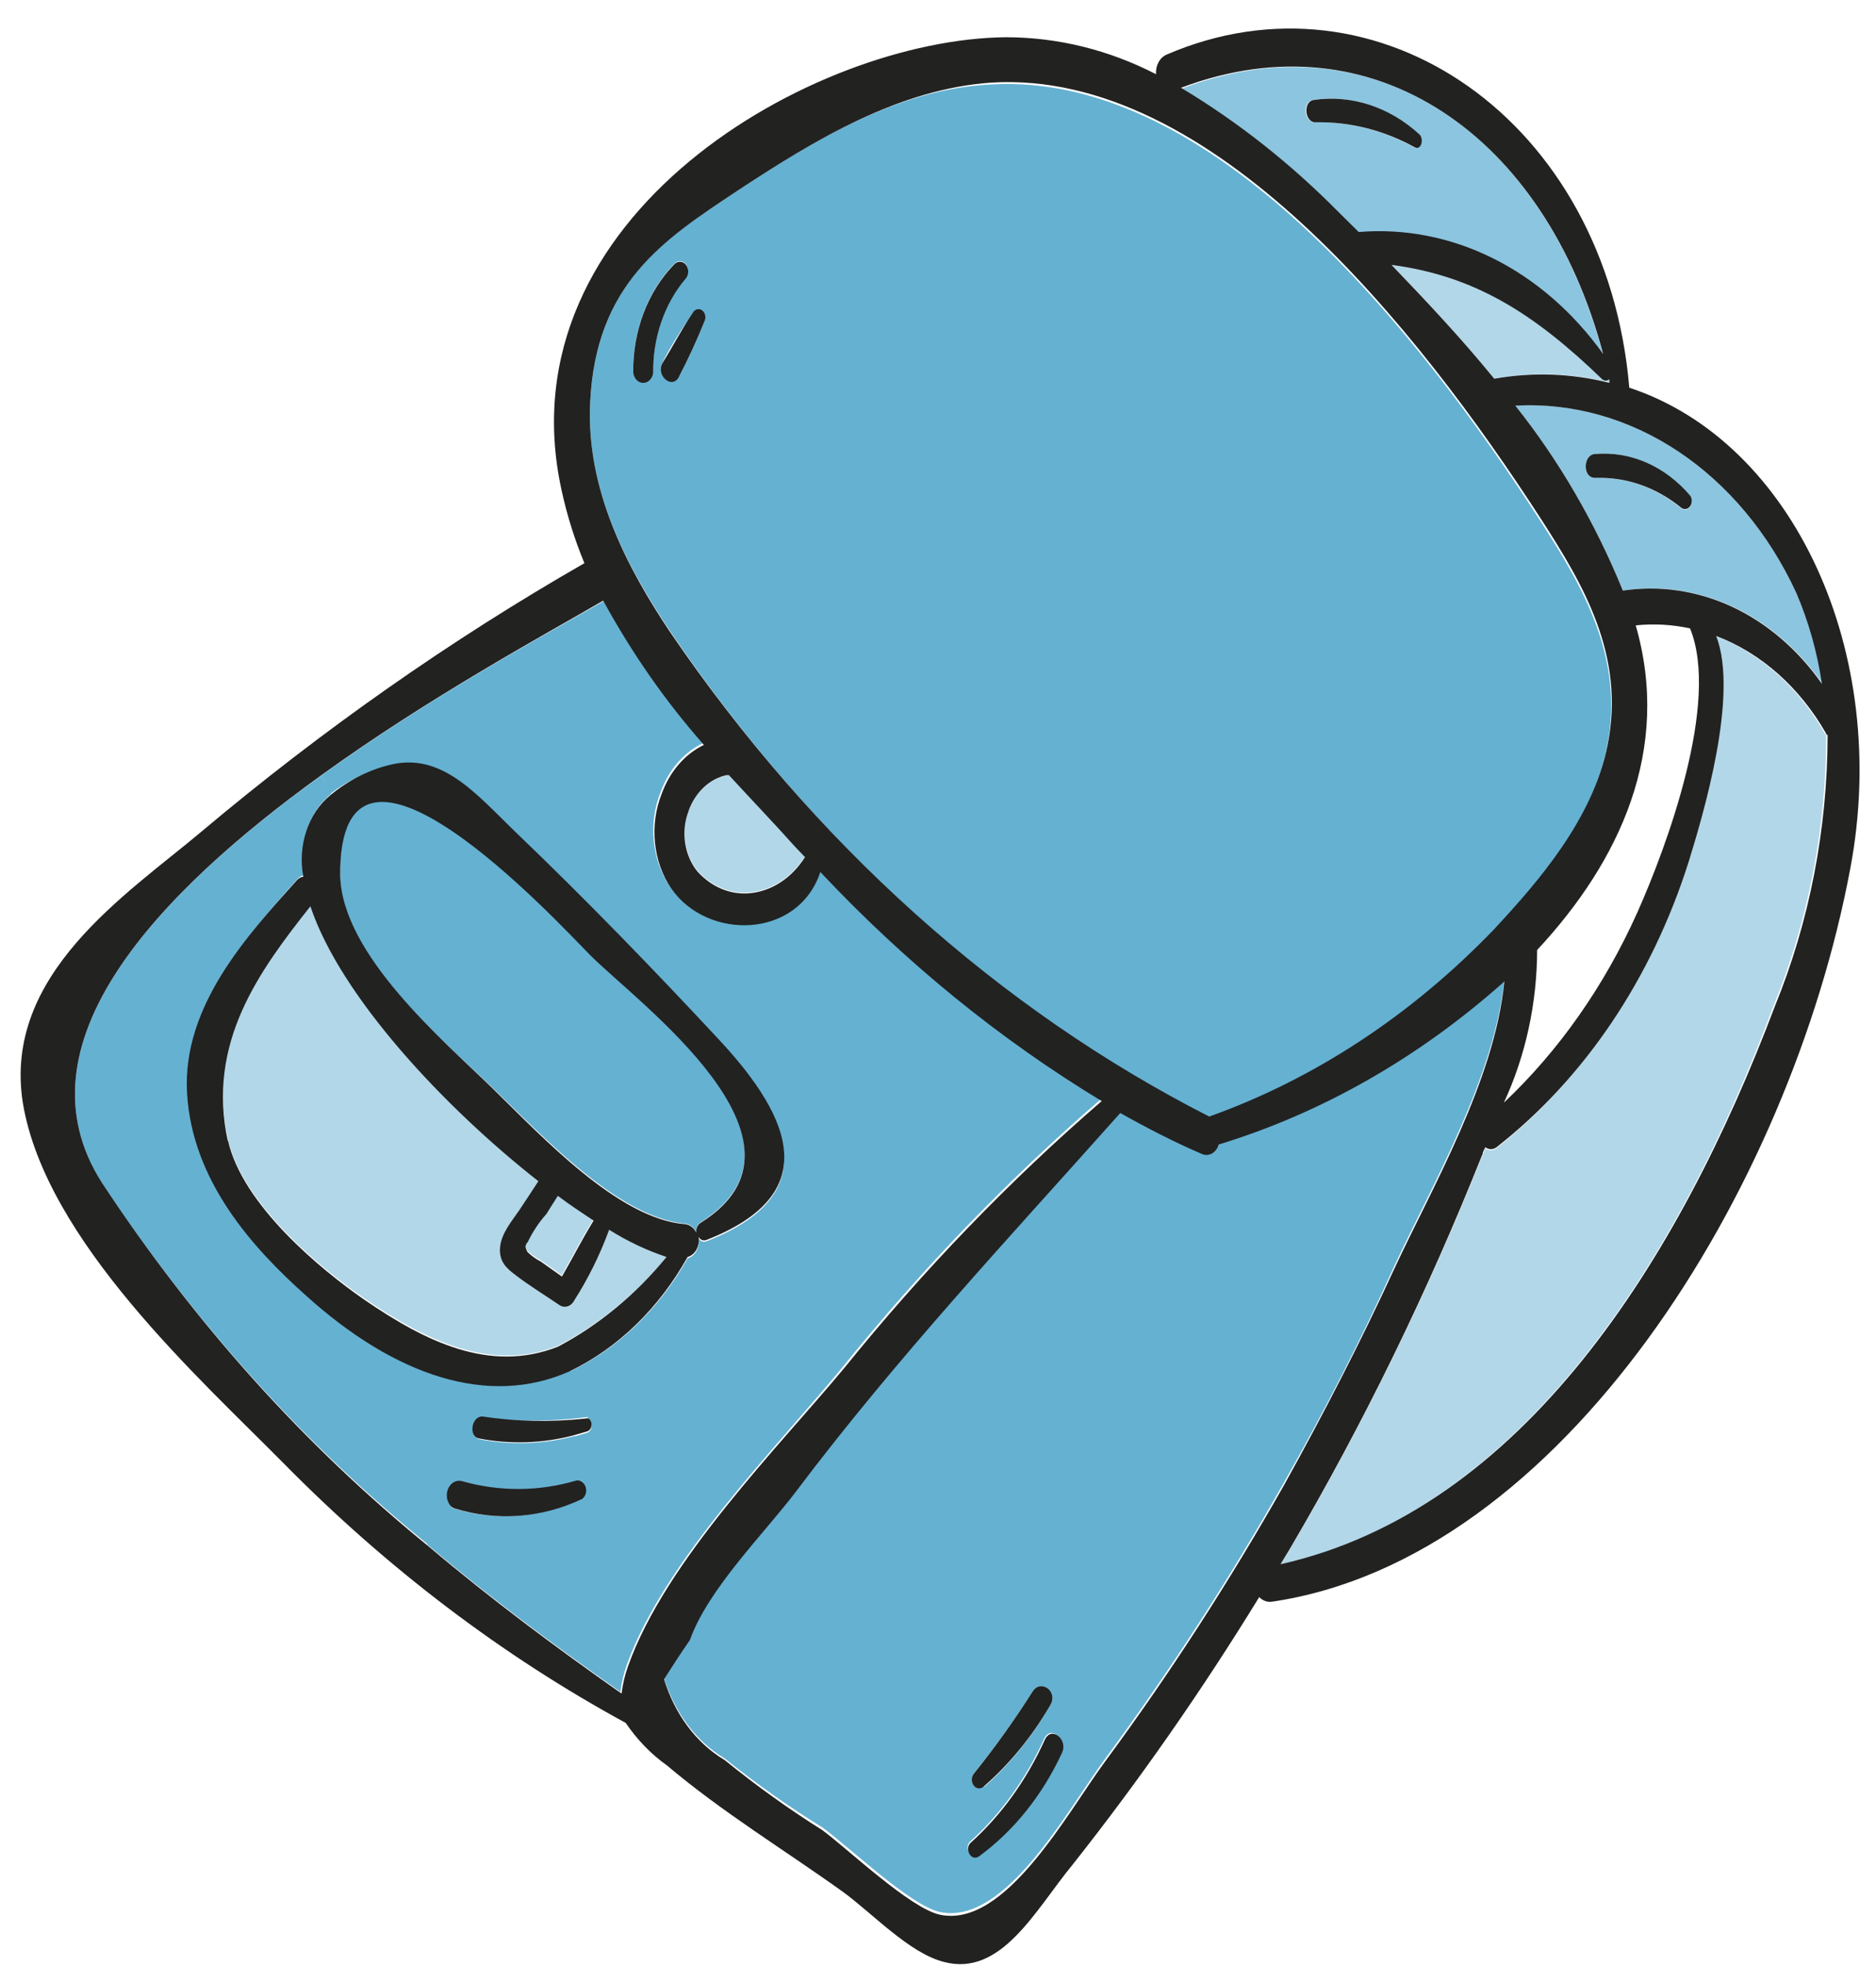 <svg width="63" height="66" viewBox="0 0 63 66" fill="none" xmlns="http://www.w3.org/2000/svg">
<g id="Group 1460">
<path id="Vector" d="M39.661 2.983C41.567 4.125 43.351 5.533 44.974 7.178L45.629 7.825C47.172 7.697 48.72 8.001 50.146 8.712C51.572 9.423 52.836 10.523 53.837 11.92C51.897 4.561 46.137 0.493 39.661 2.983ZM44.15 4.105C43.788 4.105 43.727 3.412 44.089 3.357C45.357 3.171 46.636 3.587 47.646 4.515C47.8 4.661 47.708 5.062 47.484 4.944C46.441 4.369 45.301 4.082 44.15 4.105Z" fill="#8CC5DF"/>
<path id="Vector_2" d="M50.888 13.616C52.353 15.456 53.571 17.55 54.499 19.827C55.749 19.636 57.02 19.822 58.192 20.369C59.365 20.916 60.402 21.806 61.206 22.955C61.042 21.89 60.744 20.86 60.321 19.9C59.403 17.912 58.032 16.268 56.364 15.158C54.697 14.047 52.799 13.513 50.888 13.616ZM53.568 16.042C53.121 16.042 53.16 15.276 53.568 15.24C54.155 15.191 54.745 15.293 55.296 15.539C55.848 15.784 56.348 16.168 56.763 16.662C56.797 16.712 56.815 16.774 56.814 16.837C56.813 16.901 56.794 16.962 56.76 17.01C56.725 17.059 56.677 17.092 56.625 17.103C56.572 17.114 56.517 17.104 56.471 17.073C55.621 16.369 54.604 16.008 53.568 16.042Z" fill="#8CC5DF"/>
<path id="Vector_3" d="M46.73 8.893C47.886 10.078 49.041 11.346 50.18 12.714C51.472 12.479 52.789 12.523 54.069 12.841C54.072 12.802 54.072 12.762 54.069 12.723C54.034 12.752 53.992 12.767 53.949 12.767C53.907 12.767 53.865 12.752 53.83 12.723C51.505 10.507 49.502 9.257 46.73 8.893Z" fill="#B2D7E8"/>
<path id="Vector_4" d="M49.871 38.55C49.871 38.632 49.81 38.705 49.779 38.796C47.942 43.4 45.784 47.814 43.327 51.992L42.995 52.539C51.08 50.679 56.378 42.289 59.55 33.789C60.716 30.947 61.324 27.829 61.329 24.669C61.329 24.669 61.283 24.669 61.267 24.596C60.381 23.056 59.086 21.91 57.587 21.341C58.357 23.329 57.14 27.369 56.663 28.919C55.438 32.851 53.192 36.223 50.249 38.55C50.192 38.592 50.127 38.614 50.06 38.614C49.993 38.614 49.928 38.592 49.871 38.55Z" fill="#B2D7E8"/>
<path id="Vector_5" d="M24.415 26.028C24.135 26.084 23.87 26.222 23.646 26.429C23.422 26.636 23.244 26.906 23.129 27.214C23.003 27.544 22.963 27.911 23.014 28.268C23.064 28.626 23.204 28.957 23.414 29.22C23.648 29.482 23.926 29.683 24.23 29.81C24.534 29.938 24.856 29.988 25.177 29.959C25.542 29.924 25.896 29.799 26.216 29.589C26.536 29.38 26.814 29.093 27.033 28.746L26.702 28.399C25.986 27.633 25.231 26.831 24.477 25.992L24.415 26.028Z" fill="#B2D7E8"/>
<path id="Vector_6" d="M18.356 40.702C18.096 40.99 17.875 41.326 17.702 41.695C17.656 41.85 17.61 41.805 17.702 41.978C17.84 42.112 17.992 42.223 18.156 42.306L18.864 42.808C19.218 42.197 19.549 41.54 19.927 40.929C19.542 40.674 19.157 40.41 18.726 40.1C18.61 40.3 18.48 40.492 18.356 40.702Z" fill="#B2D7E8"/>
<path id="Vector_7" d="M10.787 26.038C5.335 29.959 0.438 35.039 3.426 39.717C6.535 44.406 10.233 48.502 14.39 51.864L15.161 50.588C15.089 50.517 15.039 50.419 15.02 50.31C15.001 50.202 15.013 50.089 15.055 49.989C15.097 49.89 15.166 49.811 15.251 49.764C15.336 49.717 15.431 49.705 15.522 49.73C16.787 50.098 18.108 50.098 19.372 49.73C19.439 49.715 19.508 49.732 19.565 49.776L19.303 48.207C18.254 48.485 17.169 48.522 16.108 48.317C15.753 48.253 15.854 47.551 16.215 47.578C17.362 47.724 18.518 47.724 19.665 47.578C19.708 47.565 19.753 47.565 19.796 47.578L19.149 45.991C16.4 47.195 13.305 46.137 10.279 43.429C8.492 41.833 6.429 39.48 6.305 36.653C6.182 33.826 8.354 31.345 9.986 29.512C10.046 29.441 10.125 29.396 10.209 29.384C10.113 28.873 10.148 28.339 10.31 27.852C10.472 27.364 10.753 26.945 11.118 26.649L10.787 26.038Z" fill="#65B1D2"/>
<path id="Vector_8" d="M10.425 30.342C8.715 32.503 6.929 34.902 7.653 38.23C8.13 40.41 10.787 42.599 12.273 43.611C14.259 44.97 16.485 46.091 18.756 45.17C20.113 44.459 21.343 43.451 22.383 42.197C21.715 41.976 21.07 41.67 20.458 41.285C20.146 42.131 19.751 42.93 19.28 43.666C19.227 43.763 19.145 43.833 19.049 43.858C18.954 43.884 18.854 43.864 18.771 43.802C18.279 43.465 17.763 43.155 17.293 42.79C17.016 42.562 16.762 42.298 16.793 41.878C16.823 41.459 17.193 40.966 17.424 40.647C17.655 40.328 17.863 39.981 18.078 39.653C14.891 37.136 11.433 33.406 10.425 30.342Z" fill="#B2D7E8"/>
<path id="Vector_9" d="M19.811 32.011C18.756 30.944 11.341 22.891 11.425 29.357C11.425 32.029 14.875 34.92 16.538 36.516C18.201 38.112 20.758 40.866 22.991 41.076C23.071 41.081 23.148 41.11 23.217 41.16C23.285 41.209 23.342 41.277 23.383 41.358C23.377 41.292 23.387 41.226 23.414 41.167C23.44 41.109 23.48 41.061 23.53 41.03C27.88 38.294 21.397 33.607 19.811 32.011Z" fill="#65B1D2"/>
<path id="Vector_10" d="M10.787 26.038L11.095 26.648C11.684 26.196 12.344 25.887 13.035 25.737C14.821 25.281 15.999 26.712 17.324 27.989C19.634 30.223 21.944 32.549 24.146 34.947C26.687 37.683 27.573 40.164 23.73 41.669C23.683 41.691 23.63 41.694 23.581 41.675C23.531 41.657 23.489 41.619 23.461 41.568C23.484 41.715 23.459 41.867 23.39 41.993C23.321 42.119 23.214 42.208 23.091 42.243C22.123 43.955 20.741 45.28 19.126 46.046L19.773 47.669C19.805 47.694 19.831 47.729 19.847 47.771C19.863 47.813 19.869 47.859 19.863 47.904C19.858 47.95 19.841 47.992 19.815 48.026C19.79 48.061 19.756 48.086 19.719 48.098L19.28 48.226L19.511 49.748C19.554 49.777 19.59 49.819 19.615 49.869C19.64 49.92 19.654 49.977 19.654 50.036C19.654 50.094 19.64 50.152 19.615 50.203C19.59 50.253 19.554 50.295 19.511 50.323C18.154 50.965 16.659 51.077 15.245 50.642C15.201 50.628 15.16 50.607 15.122 50.578L14.352 51.855C16.454 53.633 18.641 55.257 20.835 56.798C20.873 56.484 20.946 56.178 21.051 55.886C22.306 52.375 26.133 48.536 28.327 45.855C30.976 42.576 33.864 39.583 36.959 36.908C33.541 34.842 30.365 32.258 27.511 29.22C26.741 31.473 23.723 31.527 22.498 29.767C22.2 29.326 22.013 28.795 21.957 28.234C21.901 27.673 21.979 27.105 22.183 26.594C22.454 25.847 22.963 25.257 23.599 24.952C22.342 23.516 21.228 21.912 20.281 20.174C18.348 21.286 14.444 23.393 10.787 26.038Z" fill="#65B1D2"/>
<path id="Vector_11" d="M23.168 54.965C22.875 55.412 22.575 55.877 22.29 56.296C22.648 57.488 23.383 58.468 24.338 59.032C25.394 59.877 26.489 60.65 27.619 61.349C28.504 61.987 30.56 63.966 31.561 64.185C33.763 64.659 35.85 60.747 37.12 59.032C39.284 56.098 41.288 53.003 43.119 49.767C44.451 47.414 45.698 44.997 46.838 42.471C48.078 39.808 50.203 36.151 50.519 32.859C47.655 35.412 44.395 37.272 40.924 38.331C40.906 38.398 40.875 38.459 40.836 38.512C40.796 38.564 40.747 38.606 40.693 38.636C40.639 38.665 40.58 38.68 40.52 38.681C40.461 38.682 40.402 38.668 40.347 38.641C39.415 38.239 38.514 37.729 37.621 37.273C33.917 41.431 30.137 45.48 26.733 49.976C25.671 51.399 23.776 53.287 23.168 54.965ZM33.047 59.953C32.998 60.005 32.934 60.032 32.868 60.028C32.802 60.024 32.741 59.989 32.697 59.931C32.653 59.873 32.63 59.796 32.634 59.718C32.638 59.641 32.667 59.568 32.716 59.516C33.415 58.649 34.07 57.736 34.68 56.78C34.949 56.36 35.534 56.78 35.28 57.227C34.673 58.29 33.918 59.225 33.047 59.99L33.047 59.953ZM32.847 62.288C32.616 62.461 32.354 62.014 32.578 61.823C33.606 60.895 34.455 59.717 35.065 58.367C35.28 57.91 35.835 58.367 35.642 58.804C34.985 60.246 34.022 61.459 32.847 62.324L32.847 62.288Z" fill="#65B1D2"/>
<path id="Vector_12" d="M24.739 6.421C22.275 8.044 20.003 9.531 19.819 13.525C19.68 16.434 21.043 18.997 22.506 21.195C27.322 28.297 33.528 33.9 40.586 37.519C44.118 36.266 47.382 34.129 50.157 31.254C51.697 29.631 53.468 27.551 53.961 25.089C54.577 22.089 53.129 19.663 51.743 17.511C47.585 11.054 40.693 2.381 33.263 2.837C30.191 2.983 27.395 4.67 24.739 6.421ZM21.266 12.495C21.257 11.803 21.376 11.118 21.616 10.488C21.855 9.857 22.209 9.297 22.652 8.847C22.706 8.79 22.777 8.761 22.849 8.766C22.922 8.771 22.989 8.81 23.037 8.874C23.085 8.938 23.11 9.022 23.105 9.108C23.101 9.193 23.068 9.273 23.014 9.33C22.664 9.745 22.388 10.239 22.203 10.782C22.018 11.326 21.927 11.909 21.936 12.495C21.924 12.59 21.883 12.676 21.822 12.739C21.761 12.801 21.682 12.836 21.601 12.836C21.52 12.836 21.442 12.801 21.38 12.739C21.319 12.676 21.278 12.59 21.266 12.495ZM22.806 12.623C22.591 13.06 22.036 12.623 22.236 12.194C22.437 11.765 22.883 11.054 23.253 10.525C23.285 10.463 23.337 10.419 23.397 10.403C23.457 10.387 23.52 10.4 23.572 10.438C23.624 10.477 23.661 10.539 23.675 10.61C23.689 10.681 23.678 10.755 23.645 10.817C23.396 11.436 23.118 12.039 22.814 12.623L22.806 12.623Z" fill="#65B1D2"/>
<path id="Vector_13" d="M6.767 27.916C4.264 30.023 0.076 32.704 0.769 37.036C1.539 41.65 6.728 46.292 9.539 49.138C13.004 52.653 16.866 55.581 21.012 57.838C21.397 58.404 21.864 58.886 22.39 59.26C24.246 60.829 26.348 62.106 28.296 63.501C29.289 64.221 30.537 65.571 31.7 65.863C33.632 66.374 34.78 64.103 36.012 62.607C38.259 59.767 40.355 56.764 42.287 53.615C42.345 53.674 42.412 53.718 42.485 53.745C42.558 53.772 42.635 53.78 42.711 53.77C52.459 52.339 60.12 39.945 62.138 29.147C63.501 21.934 60.243 14.838 54.715 13.015C53.945 4.004 46.245 -1.221 39.176 1.834C39.064 1.882 38.969 1.972 38.905 2.091C38.841 2.21 38.812 2.35 38.822 2.491C37.233 1.674 35.519 1.252 33.786 1.25C27.341 1.305 16.846 7.242 18.856 16.444C19.04 17.294 19.299 18.119 19.626 18.906C15.136 21.481 10.835 24.495 6.767 27.916ZM3.425 39.708C0.437 35.038 5.335 29.959 10.786 26.028C14.444 23.384 18.348 21.277 20.257 20.164C21.221 21.929 22.355 23.555 23.638 25.007C23.001 25.311 22.492 25.901 22.221 26.648C22.017 27.159 21.939 27.728 21.995 28.289C22.051 28.85 22.238 29.381 22.537 29.822C23.761 31.582 26.795 31.527 27.549 29.275C30.404 32.312 33.58 34.897 36.997 36.963C33.903 39.637 31.014 42.631 28.365 45.909C26.171 48.554 22.344 52.393 21.089 55.941C20.984 56.232 20.911 56.539 20.873 56.853C18.679 55.312 16.492 53.688 14.39 51.91C10.229 48.531 6.531 44.416 3.425 39.708ZM19.818 13.525C20.003 9.531 22.275 8.054 24.739 6.421C27.395 4.67 30.19 2.992 33.286 2.773C40.693 2.317 47.585 10.981 51.766 17.447C53.152 19.599 54.599 22.007 53.983 25.025C53.491 27.488 51.673 29.585 50.18 31.19C47.407 34.075 44.143 36.221 40.608 37.483C33.548 33.886 27.334 28.304 22.506 21.222C21.05 19.043 19.68 16.434 19.818 13.525ZM23.129 27.205C23.244 26.896 23.422 26.627 23.646 26.42C23.87 26.213 24.135 26.075 24.415 26.019L24.477 26.019C25.247 26.858 26.017 27.661 26.702 28.427L27.033 28.773C26.814 29.12 26.536 29.408 26.216 29.617C25.896 29.826 25.542 29.952 25.178 29.986C24.857 30.015 24.534 29.965 24.23 29.838C23.926 29.71 23.648 29.509 23.414 29.248C23.199 28.982 23.057 28.646 23.006 28.283C22.955 27.92 22.998 27.547 23.129 27.214L23.129 27.205ZM44.974 7.142C43.351 5.497 41.568 4.088 39.661 2.947C46.137 0.502 51.897 4.57 53.837 11.884C52.836 10.486 51.572 9.387 50.146 8.676C48.72 7.964 47.172 7.661 45.629 7.789L44.974 7.142ZM22.29 56.388C22.575 55.941 22.875 55.476 23.168 55.056C23.776 53.342 25.686 51.454 26.733 50.068C30.136 45.553 33.917 41.523 37.621 37.364C38.514 37.866 39.415 38.331 40.347 38.732C40.401 38.76 40.461 38.773 40.52 38.772C40.58 38.771 40.639 38.756 40.693 38.727C40.747 38.698 40.796 38.656 40.835 38.603C40.875 38.551 40.906 38.489 40.924 38.422C44.395 37.363 47.655 35.503 50.518 32.95C50.203 36.242 48.078 39.899 46.838 42.562C45.698 45.043 44.451 47.459 43.119 49.858C41.287 53.094 39.284 56.189 37.12 59.123C35.85 60.838 33.763 64.75 31.561 64.276C30.56 64.057 28.481 62.078 27.619 61.44C26.488 60.73 25.393 59.944 24.338 59.087C23.38 58.519 22.645 57.531 22.29 56.333L22.29 56.388ZM50.18 12.714C49.063 11.346 47.87 10.078 46.73 8.893C49.502 9.257 51.504 10.507 53.806 12.732C53.841 12.761 53.883 12.777 53.926 12.777C53.968 12.777 54.01 12.761 54.045 12.732C54.049 12.771 54.049 12.811 54.045 12.851C52.774 12.532 51.465 12.486 50.18 12.714ZM54.499 19.827C53.571 17.55 52.353 15.456 50.888 13.617C52.799 13.513 54.697 14.047 56.364 15.158C58.032 16.269 59.403 17.912 60.321 19.9C60.736 20.861 61.026 21.891 61.183 22.955C60.381 21.81 59.348 20.923 58.18 20.376C57.011 19.83 55.746 19.641 54.499 19.827ZM54.931 20.994C55.54 20.931 56.154 20.965 56.755 21.095C57.764 23.566 55.985 28.39 54.984 30.634C53.876 33.103 52.35 35.276 50.503 37.017C51.232 35.447 51.616 33.684 51.62 31.892C54.407 28.901 56.132 25.162 54.931 20.994ZM49.787 38.759C49.787 38.668 49.849 38.595 49.879 38.513C49.936 38.555 50.001 38.578 50.068 38.578C50.135 38.578 50.2 38.555 50.257 38.513C53.208 36.205 55.467 32.85 56.709 28.928C57.187 27.378 58.403 23.338 57.633 21.35C59.132 21.919 60.428 23.065 61.314 24.606C61.314 24.606 61.314 24.651 61.375 24.679C61.37 27.838 60.762 30.956 59.597 33.798C56.386 42.298 51.127 50.688 43.003 52.512L43.334 51.965C45.789 47.783 47.945 43.366 49.779 38.759L49.787 38.759Z" fill="#222221"/>
<path id="Vector_14" d="M11.094 26.694C10.73 26.991 10.448 27.41 10.287 27.897C10.125 28.385 10.089 28.919 10.186 29.43C10.101 29.441 10.023 29.486 9.962 29.558C8.33 31.381 6.112 33.762 6.282 36.698C6.451 39.635 8.469 41.878 10.255 43.474C13.281 46.21 16.415 47.24 19.125 46.037C20.744 45.261 22.127 43.922 23.091 42.197C23.214 42.163 23.321 42.073 23.39 41.947C23.458 41.822 23.484 41.67 23.46 41.523C23.489 41.574 23.531 41.611 23.58 41.63C23.629 41.648 23.682 41.645 23.73 41.623C27.58 40.118 26.687 37.628 24.146 34.902C21.921 32.512 19.657 30.178 17.324 27.943C15.999 26.667 14.821 25.207 13.035 25.691C12.338 25.869 11.678 26.21 11.094 26.694ZM7.652 38.312C6.929 34.993 8.715 32.585 10.424 30.424C11.433 33.452 14.929 37.182 18.078 39.653C17.863 39.981 17.647 40.319 17.424 40.647C17.2 40.975 16.831 41.404 16.792 41.878C16.754 42.352 17.016 42.58 17.293 42.79C17.762 43.155 18.278 43.465 18.771 43.802C18.854 43.864 18.954 43.884 19.049 43.858C19.144 43.833 19.227 43.763 19.279 43.666C19.75 42.93 20.146 42.131 20.457 41.285C21.07 41.67 21.715 41.976 22.383 42.197C21.341 43.466 20.105 44.487 18.74 45.207C16.43 46.119 14.244 45.006 12.257 43.647C10.786 42.635 8.13 40.446 7.652 38.267L7.652 38.312ZM11.425 29.402C11.364 22.955 18.756 30.989 19.811 32.056C21.397 33.652 27.88 38.34 23.53 41.048C23.48 41.079 23.44 41.127 23.414 41.186C23.388 41.244 23.377 41.311 23.384 41.377C23.342 41.295 23.285 41.227 23.217 41.178C23.148 41.129 23.071 41.1 22.991 41.094C20.758 40.911 18.201 38.157 16.538 36.534C14.875 34.911 11.456 32.029 11.425 29.357L11.425 29.402ZM17.701 41.741C17.874 41.372 18.095 41.036 18.355 40.747C18.479 40.538 18.61 40.346 18.733 40.145C19.148 40.456 19.549 40.72 19.934 40.975C19.557 41.586 19.226 42.243 18.871 42.854L18.163 42.352C17.999 42.269 17.846 42.158 17.709 42.024C17.608 41.805 17.655 41.851 17.701 41.696L17.701 41.741Z" fill="#222221"/>
<path id="Vector_15" d="M22.652 8.865C22.209 9.315 21.855 9.876 21.615 10.506C21.376 11.137 21.256 11.822 21.266 12.513C21.278 12.608 21.319 12.695 21.38 12.757C21.441 12.82 21.52 12.854 21.601 12.854C21.682 12.854 21.76 12.82 21.822 12.757C21.883 12.695 21.924 12.608 21.936 12.513C21.929 11.93 22.02 11.351 22.206 10.811C22.391 10.27 22.666 9.779 23.014 9.367C23.07 9.31 23.105 9.229 23.11 9.142C23.116 9.055 23.093 8.968 23.044 8.902C22.997 8.835 22.928 8.794 22.855 8.787C22.781 8.78 22.708 8.809 22.652 8.865Z" fill="#222221"/>
<path id="Vector_16" d="M22.244 12.193C22.013 12.622 22.598 13.105 22.814 12.622C23.121 12.032 23.401 11.424 23.653 10.798C23.686 10.737 23.696 10.662 23.683 10.591C23.669 10.52 23.632 10.459 23.58 10.42C23.528 10.381 23.465 10.369 23.405 10.385C23.345 10.401 23.293 10.445 23.26 10.507C22.891 11.054 22.591 11.637 22.244 12.193Z" fill="#222221"/>
<path id="Vector_17" d="M16.192 47.551C15.83 47.551 15.73 48.225 16.084 48.289C17.145 48.495 18.23 48.458 19.28 48.18L19.718 48.052C19.756 48.04 19.789 48.015 19.815 47.981C19.841 47.947 19.857 47.904 19.863 47.859C19.869 47.813 19.863 47.767 19.847 47.725C19.831 47.684 19.805 47.648 19.772 47.624C19.73 47.61 19.684 47.61 19.642 47.624C18.493 47.745 17.336 47.721 16.192 47.551Z" fill="#222221"/>
<path id="Vector_18" d="M15.514 49.721C15.423 49.696 15.328 49.707 15.243 49.754C15.158 49.801 15.089 49.881 15.047 49.98C15.005 50.079 14.993 50.192 15.012 50.301C15.031 50.409 15.081 50.507 15.153 50.578C15.191 50.607 15.232 50.628 15.276 50.642C16.69 51.076 18.185 50.965 19.542 50.323C19.585 50.294 19.621 50.253 19.646 50.202C19.671 50.152 19.685 50.094 19.685 50.036C19.685 49.977 19.671 49.919 19.646 49.869C19.621 49.818 19.585 49.777 19.542 49.748C19.485 49.704 19.416 49.688 19.349 49.703C18.091 50.074 16.775 50.08 15.514 49.721Z" fill="#222221"/>
<path id="Vector_19" d="M44.112 3.357C43.751 3.412 43.812 4.114 44.174 4.105C45.325 4.082 46.465 4.369 47.508 4.944C47.731 5.062 47.824 4.661 47.67 4.515C46.66 3.588 45.381 3.171 44.112 3.357Z" fill="#222221"/>
<path id="Vector_20" d="M53.583 15.24C53.16 15.24 53.121 16.061 53.583 16.042C54.612 16.007 55.624 16.361 56.471 17.055C56.518 17.086 56.572 17.096 56.625 17.085C56.678 17.074 56.725 17.041 56.76 16.992C56.794 16.944 56.814 16.883 56.814 16.819C56.815 16.756 56.797 16.694 56.763 16.644C56.349 16.155 55.85 15.777 55.302 15.534C54.753 15.292 54.167 15.192 53.583 15.24Z" fill="#222221"/>
<path id="Vector_21" d="M32.717 59.524C32.693 59.55 32.673 59.581 32.659 59.615C32.645 59.65 32.636 59.688 32.635 59.727C32.633 59.765 32.638 59.804 32.648 59.84C32.659 59.877 32.676 59.91 32.698 59.939C32.719 59.968 32.746 59.991 32.775 60.008C32.804 60.024 32.836 60.034 32.869 60.036C32.901 60.038 32.934 60.033 32.965 60.02C32.995 60.007 33.024 59.987 33.048 59.962C33.916 59.205 34.671 58.28 35.28 57.226C35.534 56.77 34.949 56.36 34.68 56.78C34.071 57.739 33.416 58.655 32.717 59.524Z" fill="#222221"/>
<path id="Vector_22" d="M32.6 61.859C32.377 62.051 32.6 62.498 32.87 62.324C34.041 61.469 35.004 60.269 35.665 58.841C35.873 58.385 35.303 57.929 35.088 58.403C34.478 59.753 33.629 60.932 32.6 61.859Z" fill="#222221"/>
</g>
</svg>
